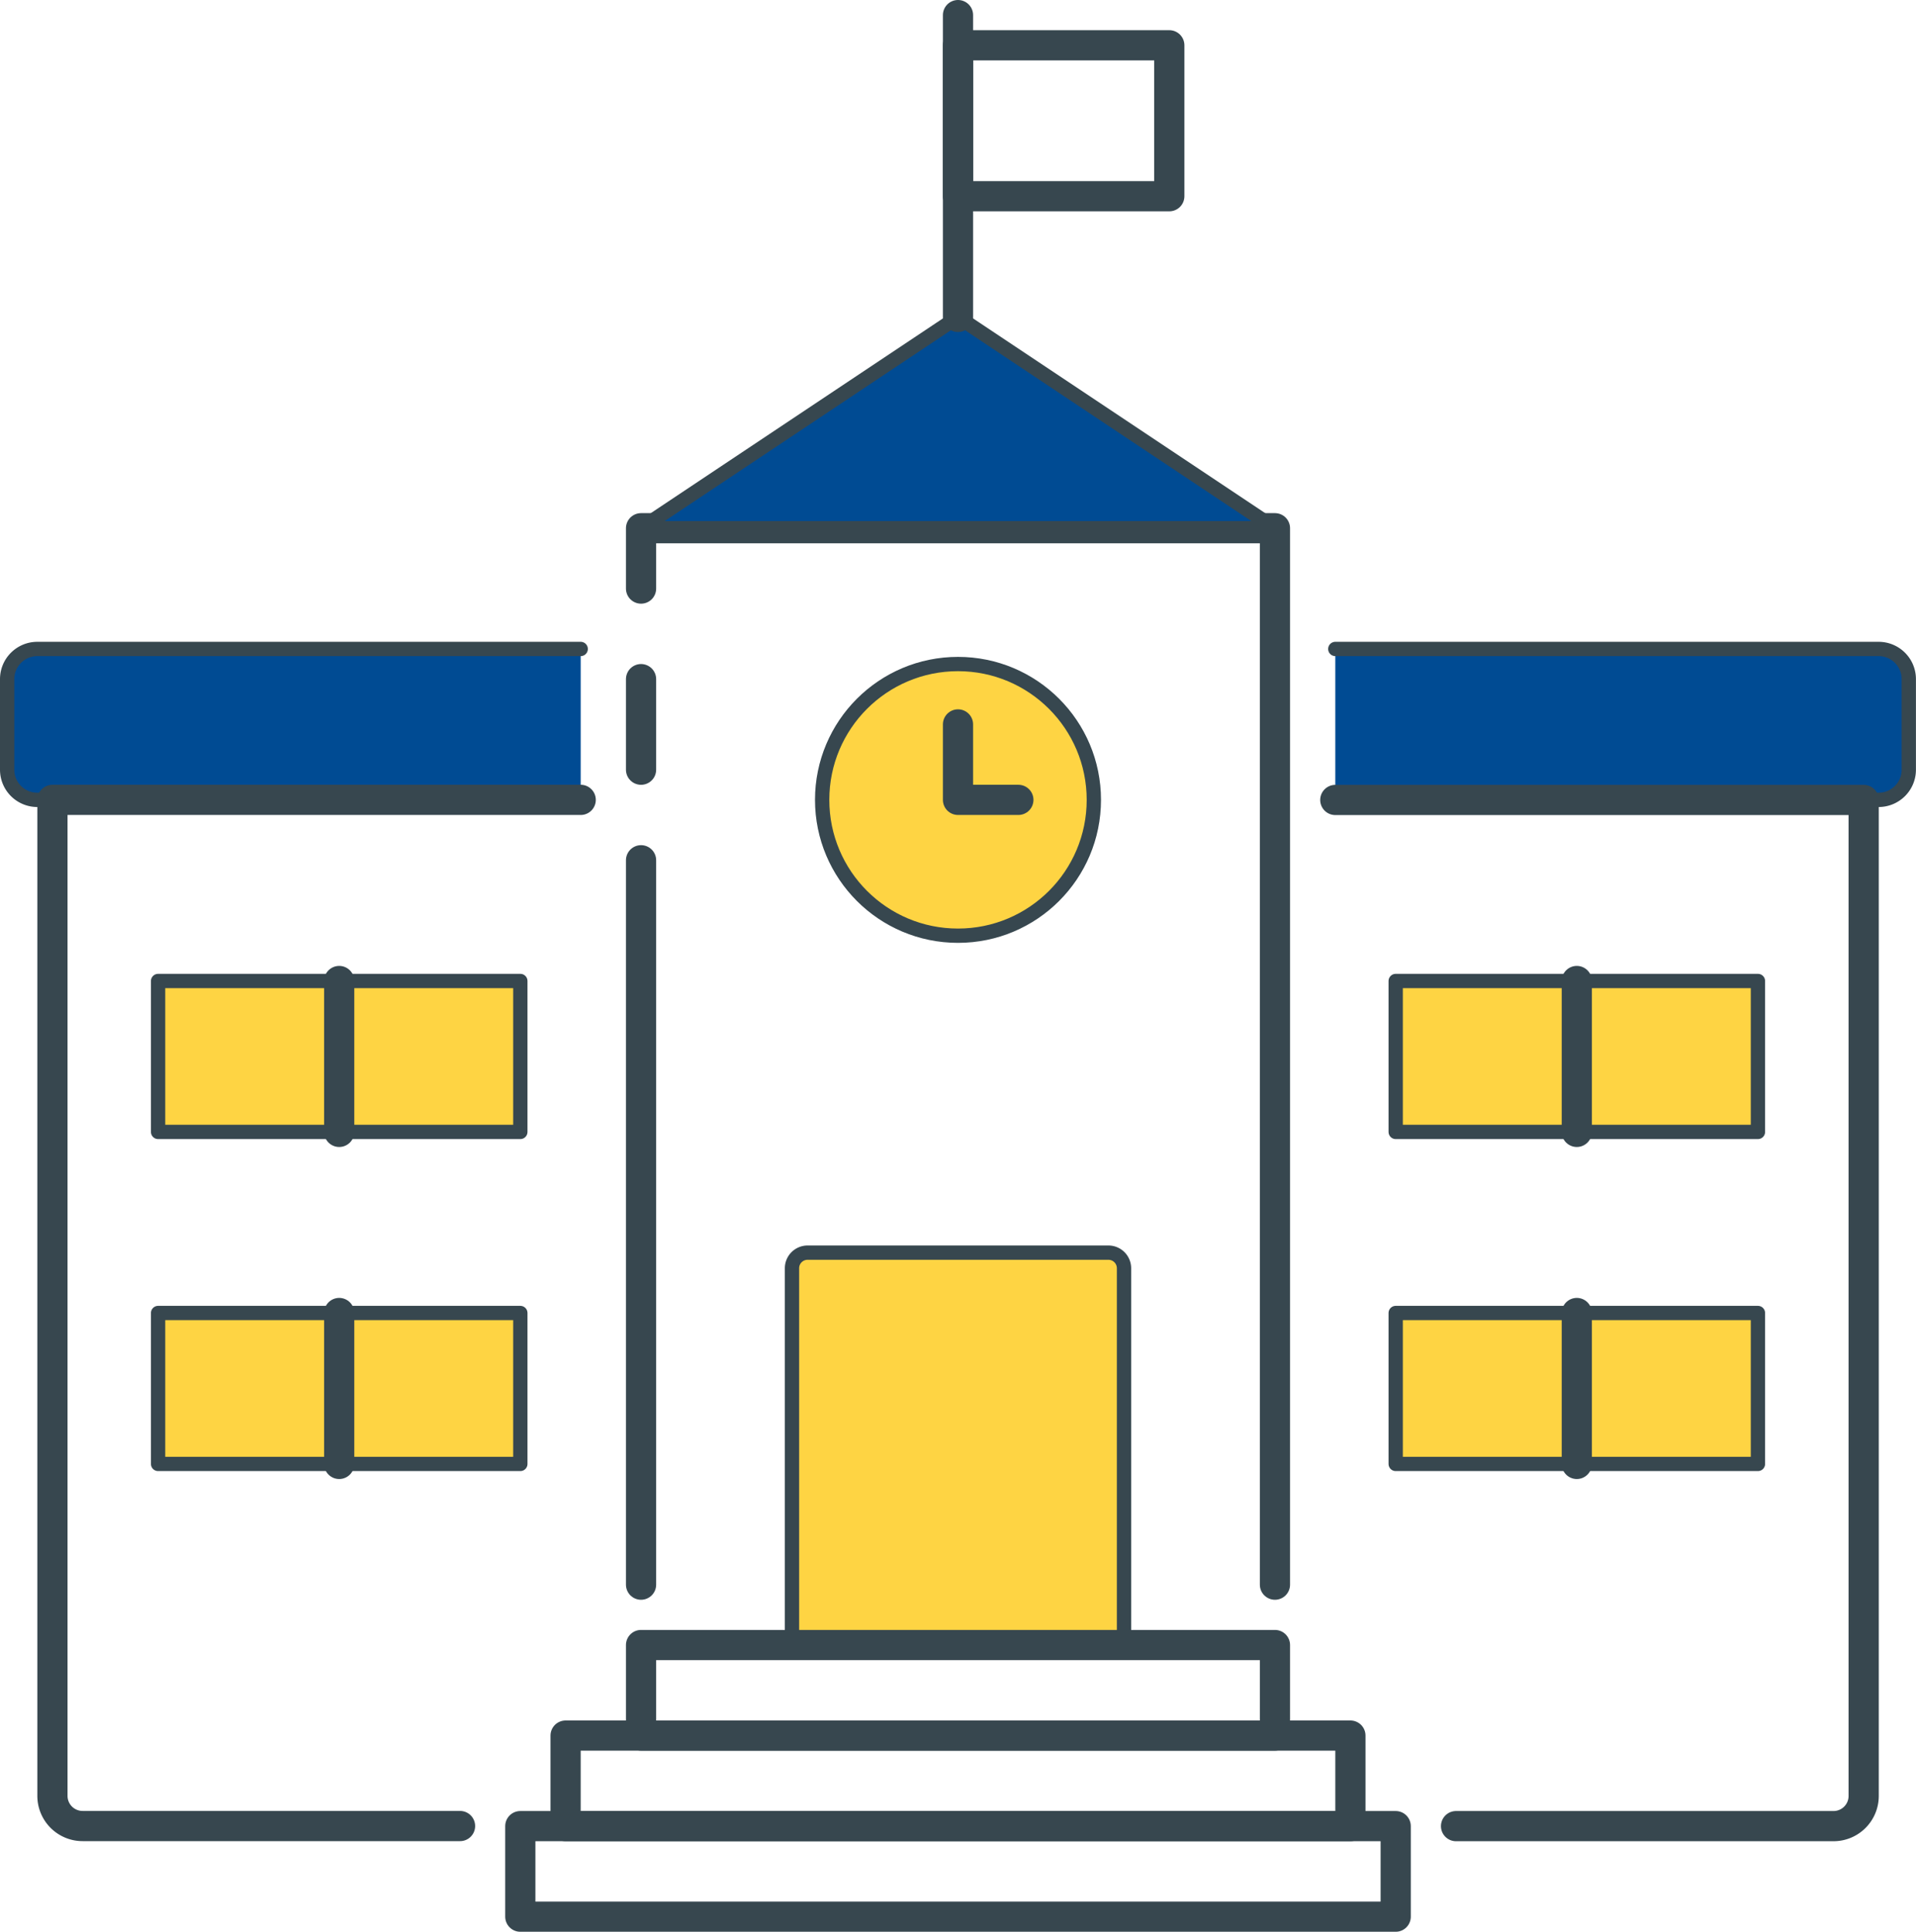 <svg xmlns="http://www.w3.org/2000/svg" viewBox="0 0 675.18 680.77"><defs><style>.cls-1{fill:none;stroke-width:10.64px;}.cls-1,.cls-2,.cls-3{stroke:#37474f;stroke-linecap:round;stroke-linejoin:round;}.cls-2{fill:#004b93;}.cls-2,.cls-3{stroke-width:5.04px;}.cls-3{fill:#fed443;}</style></defs><g id="Layer_2" data-name="Layer 2"><g id="Capa_1" data-name="Capa 1"><g id="University"><polyline class="cls-1" points="449.28 558.45 449.28 186.15 225.9 186.15 225.9 207.42"/><polyline class="cls-1" points="225.9 303.16 225.9 335.07 225.9 558.45"/><path class="cls-2" d="M204.63,228.7H13.16A10.63,10.63,0,0,0,2.52,239.33v31.92a10.63,10.63,0,0,0,10.64,10.63H204.63"/><path class="cls-2" d="M470.55,281.88H662a10.63,10.63,0,0,0,10.64-10.63V239.33A10.63,10.63,0,0,0,662,228.7H470.55"/><polygon class="cls-2" points="225.9 186.15 337.59 111.69 449.28 186.15 225.9 186.15"/><path class="cls-1" d="M204.63,281.88H18.48v351a10.63,10.63,0,0,0,10.63,10.63h133"/><path class="cls-1" d="M513.1,643.54h133a10.63,10.63,0,0,0,10.64-10.63v-351H470.55"/><line class="cls-1" x1="225.9" y1="239.33" x2="225.9" y2="271.25"/><rect class="cls-3" x="55.71" y="345.71" width="127.65" height="53.19"/><line class="cls-1" x1="119.53" y1="345.71" x2="119.53" y2="398.89"/><rect class="cls-3" x="55.71" y="462.71" width="127.65" height="53.19"/><line class="cls-1" x1="119.53" y1="462.71" x2="119.53" y2="515.9"/><rect class="cls-3" x="491.83" y="345.71" width="127.65" height="53.19"/><line class="cls-1" x1="555.65" y1="345.71" x2="555.65" y2="398.89"/><rect class="cls-3" x="491.83" y="462.71" width="127.65" height="53.19"/><line class="cls-1" x1="555.65" y1="462.71" x2="555.65" y2="515.9"/><circle class="cls-3" cx="337.59" cy="281.88" r="47.87"/><polyline class="cls-1" points="337.59 255.29 337.59 281.88 358.86 281.88"/><line class="cls-1" x1="337.59" y1="111.69" x2="337.59" y2="5.32"/><rect class="cls-1" x="337.59" y="15.96" width="74.46" height="53.19"/><path class="cls-3" d="M284.59,441.44h106a5.5,5.5,0,0,1,5.5,5.5V579.72a0,0,0,0,1,0,0h-117a0,0,0,0,1,0,0V446.94A5.5,5.5,0,0,1,284.59,441.44Z"/><rect class="cls-1" x="225.9" y="579.72" width="223.38" height="31.91"/><rect class="cls-1" x="199.31" y="611.63" width="276.56" height="31.91"/><rect class="cls-1" x="183.35" y="643.54" width="308.48" height="31.91"/></g></g></g></svg>